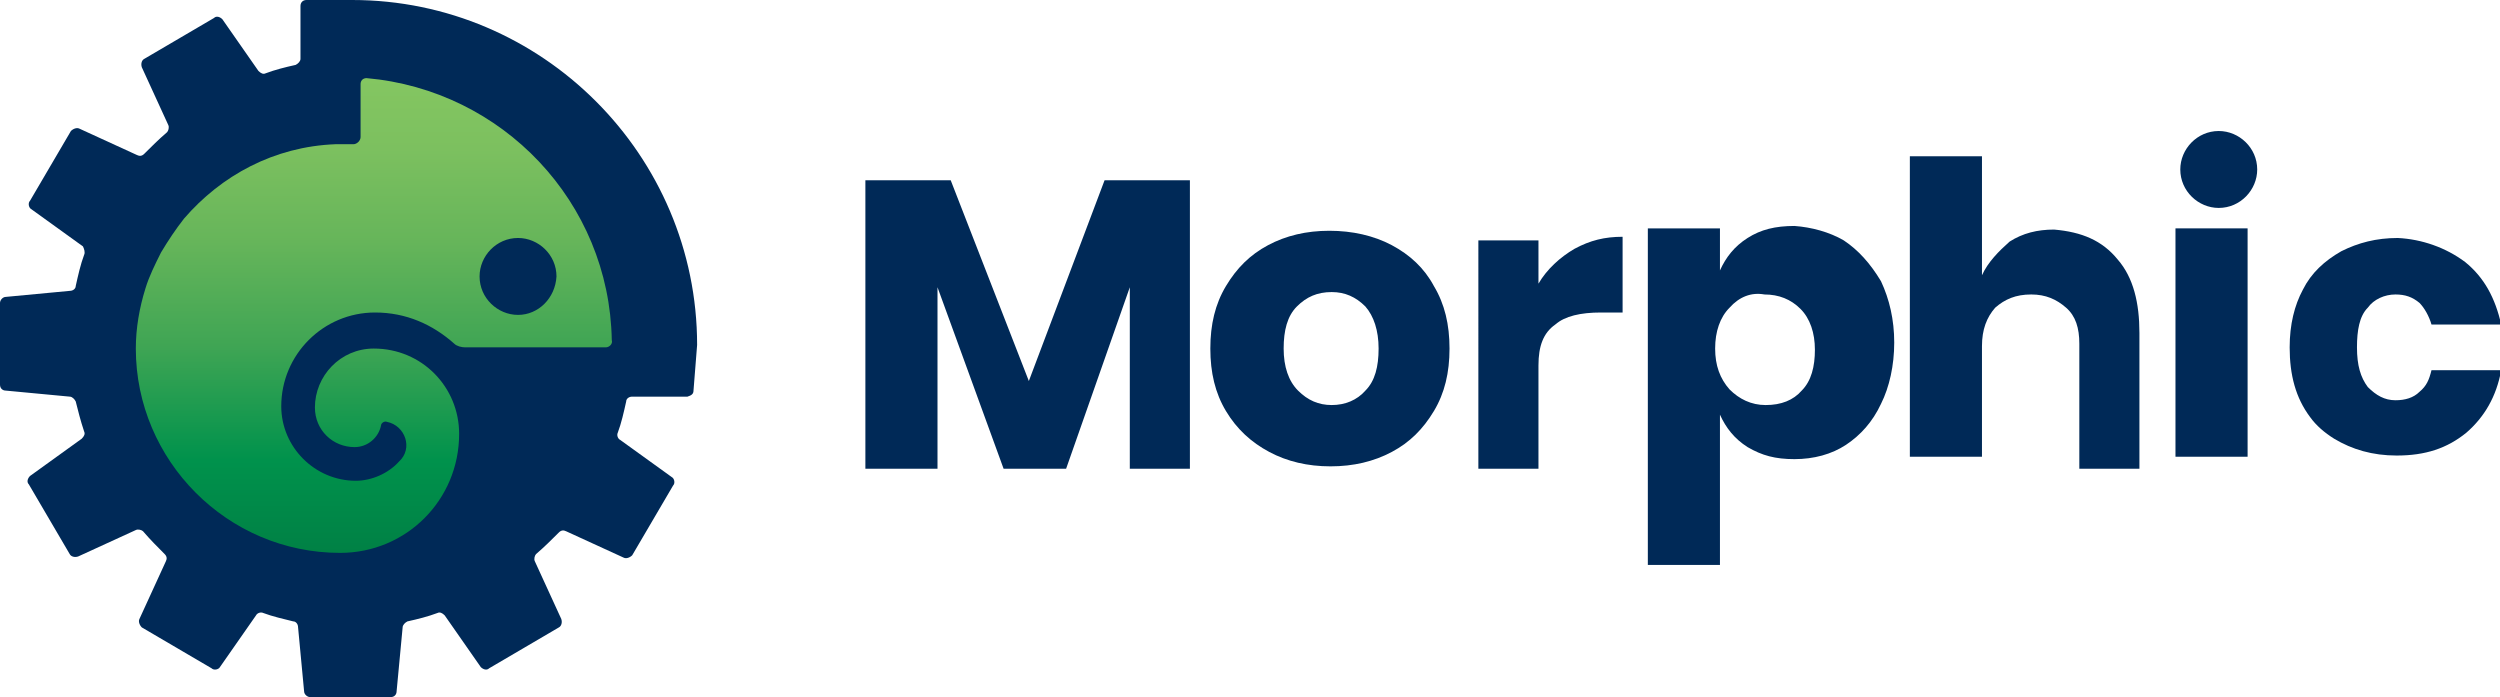 <?xml version="1.0" encoding="utf-8"?>
<!-- Generator: Adobe Illustrator 22.1.0, SVG Export Plug-In . SVG Version: 6.00 Build 0)  -->
<svg version="1.1" id="Layer_1" xmlns="http://www.w3.org/2000/svg" xmlns:xlink="http://www.w3.org/1999/xlink" x="0px" y="0px"
	 viewBox="0 0 208 58" style="enable-background:new 0 0 208 58;" xml:space="preserve">
<style type="text/css">
	.st0{fill:#002957;}
	.st1{fill:none;}
	.st2{fill:url(#SVGID_1_);}
</style>
<g>
	<g>
		<path class="st0" d="M99,15v24h-5V23.9L88.7,39h-5.2L78,23.9V39h-6V15h7.1l6.5,16.7L91.9,15H99z"/>
		<path class="st0" d="M115.8,20.4c1.5,0.8,2.7,1.9,3.5,3.4c0.9,1.5,1.3,3.2,1.3,5.2s-0.4,3.7-1.3,5.2s-2,2.6-3.5,3.4
			s-3.2,1.2-5.1,1.2s-3.6-0.4-5.1-1.2c-1.5-0.8-2.7-1.9-3.6-3.4c-0.9-1.5-1.3-3.2-1.3-5.2s0.4-3.7,1.3-5.2c0.9-1.5,2-2.6,3.5-3.4
			c1.5-0.8,3.2-1.2,5.1-1.2C112.5,19.2,114.3,19.6,115.8,20.4z M107.9,25.5c-0.8,0.8-1.1,2-1.1,3.5s0.4,2.7,1.2,3.5
			c0.8,0.8,1.7,1.2,2.8,1.2s2.1-0.4,2.8-1.2c0.8-0.8,1.1-2,1.1-3.5s-0.4-2.7-1.1-3.5c-0.8-0.8-1.7-1.2-2.8-1.2
			C109.6,24.3,108.7,24.7,107.9,25.5z"/>
		<path class="st0" d="M131,20.7c1.3-0.7,2.5-1,4-1V26h-1.8c-1.7,0-3,0.3-3.8,1c-1,0.7-1.4,1.8-1.4,3.4V39h-5V20h5v3.6
			C128.7,22.4,129.8,21.4,131,20.7z"/>
		<path class="st0" d="M153.4,20c1.2,0.8,2.2,1.9,3.1,3.4c0.7,1.5,1.1,3.2,1.1,5.1s-0.4,3.7-1.1,5.1c-0.7,1.5-1.7,2.6-2.9,3.4
			c-1.2,0.8-2.7,1.2-4.3,1.2s-2.7-0.3-3.9-1c-1.1-0.7-1.8-1.6-2.3-2.7V47h-6V19h6v3.5c0.5-1.1,1.2-2,2.3-2.7c1.1-0.7,2.3-1,3.9-1
			C150.7,18.9,152.2,19.3,153.4,20z M143.9,25.6c-0.8,0.8-1.2,2-1.2,3.4s0.4,2.5,1.2,3.4c0.8,0.8,1.8,1.3,3,1.3c1.3,0,2.3-0.4,3-1.2
			c0.8-0.8,1.1-2,1.1-3.4s-0.4-2.6-1.2-3.4s-1.8-1.2-3-1.2C145.7,24.3,144.7,24.7,143.9,25.6z"/>
		<path class="st0" d="M176.2,21.6c1.3,1.5,1.8,3.6,1.8,6.1V39h-5V28.6c0-1.3-0.3-2.3-1.1-3s-1.7-1.1-2.9-1.1c-1.3,0-2.2,0.4-3,1.1
			c-0.7,0.8-1.1,1.8-1.1,3.2V38h-6V13h6v9.9c0.5-1.1,1.4-2,2.3-2.8c1.1-0.7,2.3-1,3.7-1C173.2,19.3,174.9,20,176.2,21.6z"/>
		<path class="st0" d="M187,19v19h-6V19h2.9H187z"/>
		<path class="st0" d="M205.1,21.8c1.6,1.3,2.5,3,3,5.2h-5.8c-0.2-0.7-0.6-1.4-1-1.8c-0.6-0.5-1.2-0.7-2-0.7c-0.9,0-1.8,0.4-2.3,1.1
			c-0.7,0.7-0.9,1.9-0.9,3.3c0,1.5,0.3,2.5,0.9,3.3c0.7,0.7,1.4,1.1,2.3,1.1c0.8,0,1.5-0.2,2-0.7c0.6-0.5,0.8-1,1-1.8h5.8
			c-0.4,2.2-1.4,3.9-2.9,5.2c-1.6,1.3-3.4,1.9-5.8,1.9c-2,0-3.7-0.5-5.2-1.4c-0.8-0.5-1.5-1.1-2-1.8c-1.2-1.6-1.7-3.5-1.7-5.8
			c0-1.9,0.4-3.5,1.1-4.8c0.7-1.4,1.8-2.4,3.2-3.2c1.4-0.7,2.9-1.1,4.7-1.1C201.5,19.9,203.5,20.6,205.1,21.8z"/>
		<path class="st0" d="M184.6,17.3c-1.7,0-3.2-1.4-3.2-3.2c0-1.7,1.4-3.2,3.2-3.2c1.7,0,3.2,1.4,3.2,3.2
			C187.8,15.8,186.4,17.3,184.6,17.3z"/>
	</g>
	<g>
		<g>
			<path class="st1" d="M28.8,0.2L28.8,0.2L28.8,0.2z"/>
			<path class="st0" d="M58,28.7L58,28.7L58,28.7L58,28.7L58,28.7C58,12.9,45.1,0,29.3,0l0,0h-3.8C25.2,0,25,0.2,25,0.5
				c0,0,0,3.1,0,4.4c0,0.2-0.2,0.4-0.4,0.5c-0.9,0.2-1.7,0.4-2.5,0.7c-0.2,0.1-0.4,0-0.6-0.2l-3-4.3c-0.2-0.2-0.5-0.3-0.7-0.1
				l-5.8,3.4c-0.2,0.1-0.3,0.4-0.2,0.7l2.2,4.8c0.1,0.2,0,0.5-0.1,0.6c-0.7,0.6-1.3,1.2-1.9,1.8c-0.2,0.2-0.4,0.2-0.6,0.1l-4.8-2.2
				c-0.2-0.1-0.5,0-0.7,0.2l-3.4,5.8c-0.2,0.2-0.1,0.6,0.1,0.7l4.3,3.1C7,20.7,7.1,21,7,21.2c-0.3,0.8-0.5,1.7-0.7,2.6
				c0,0.2-0.2,0.4-0.5,0.4l-5.3,0.5c-0.3,0-0.5,0.3-0.5,0.5v3.4l0,0v3.4c0,0.3,0.2,0.5,0.5,0.5l5.3,0.5c0.2,0,0.4,0.2,0.5,0.4
				C6.5,34.2,6.7,35,7,35.9c0.1,0.2,0,0.4-0.2,0.6l-4.3,3.1c-0.2,0.2-0.3,0.5-0.1,0.7l3.4,5.8c0.1,0.2,0.4,0.3,0.7,0.2l4.8-2.2
				c0.2-0.1,0.5,0,0.6,0.1c0.6,0.7,1.2,1.3,1.8,1.9c0.2,0.2,0.2,0.4,0.1,0.6l-2.2,4.8c-0.1,0.2,0,0.5,0.2,0.7l5.8,3.4
				c0.2,0.2,0.6,0.1,0.7-0.1l3-4.3c0.1-0.2,0.4-0.3,0.6-0.2c0.8,0.3,1.7,0.5,2.5,0.7c0.2,0,0.4,0.2,0.4,0.5l0.5,5.3
				c0,0.3,0.3,0.5,0.5,0.5h6.7c0.3,0,0.5-0.2,0.5-0.5l0.5-5.3c0-0.2,0.2-0.4,0.4-0.5c0.9-0.2,1.7-0.4,2.5-0.7c0.2-0.1,0.4,0,0.6,0.2
				l3,4.3c0.2,0.2,0.5,0.3,0.7,0.1l5.8-3.4c0.2-0.1,0.3-0.4,0.2-0.7l-2.2-4.8c-0.1-0.2,0-0.5,0.1-0.6c0.7-0.6,1.3-1.2,1.9-1.8
				c0.2-0.2,0.4-0.2,0.6-0.1l4.8,2.2c0.2,0.1,0.5,0,0.7-0.2l3.4-5.8c0.2-0.2,0.1-0.6-0.1-0.7l-4.3-3.1c-0.2-0.1-0.3-0.4-0.2-0.6
				c0.3-0.8,0.5-1.7,0.7-2.6c0-0.2,0.2-0.4,0.5-0.4h4.6c0.3-0.1,0.5-0.2,0.5-0.5L58,28.7L58,28.7z"/>
			<polygon class="st0" points="57.6,29 57.6,29 57.6,29 57.6,29 			"/>
		</g>
		<g>
			
				<linearGradient id="SVGID_1_" gradientUnits="userSpaceOnUse" x1="31.189" y1="14.111" x2="31.189" y2="53.482" gradientTransform="matrix(1 0 0 -1 0 60)">
				<stop  offset="0" style="stop-color:#008145"/>
				<stop  offset="0.193" style="stop-color:#00924C"/>
				<stop  offset="0.432" style="stop-color:#3FA554"/>
				<stop  offset="0.654" style="stop-color:#66B55A"/>
				<stop  offset="0.85" style="stop-color:#7CC05F"/>
				<stop  offset="1" style="stop-color:#84C661"/>
			</linearGradient>
			<path class="st2" d="M30.5,6.5C30.2,6.5,30,6.7,30,7v4.4c0,0.3-0.3,0.6-0.6,0.6h-1.5c-5.1,0.2-9.5,2.6-12.6,6.2
				c-0.7,0.9-1.3,1.8-1.9,2.8c-0.5,1-1,2-1.3,3c-0.5,1.6-0.8,3.3-0.8,5l0,0l0,0l0,0c0,9.3,7.6,17,17,17l0,0l0,0l0,0
				c5.5,0,9.9-4.4,9.9-9.9c0-3.9-3.1-7.1-7.1-7.1c-2.8,0-4.9,2.3-4.9,4.9c0,1.9,1.5,3.3,3.3,3.3c1.1,0,2-0.8,2.2-1.8
				c0-0.2,0.3-0.4,0.5-0.3c1.5,0.3,2.2,2.2,1,3.3c-0.9,1-2.3,1.6-3.6,1.6c-3.4,0-6.2-2.8-6.2-6.2c0-4.3,3.5-7.8,7.8-7.8
				c2.6,0,4.8,1,6.6,2.6c0.2,0.2,0.6,0.3,0.9,0.3h11.7c0.3,0,0.6-0.3,0.5-0.6C50.7,16.8,41.8,7.5,30.5,6.5z M43.1,26.2
				c-1.7,0-3.2-1.4-3.2-3.2c0-1.7,1.4-3.2,3.2-3.2c1.7,0,3.2,1.4,3.2,3.2C46.2,24.8,44.8,26.2,43.1,26.2z"/>
		</g>
	</g>
</g>
</svg>
